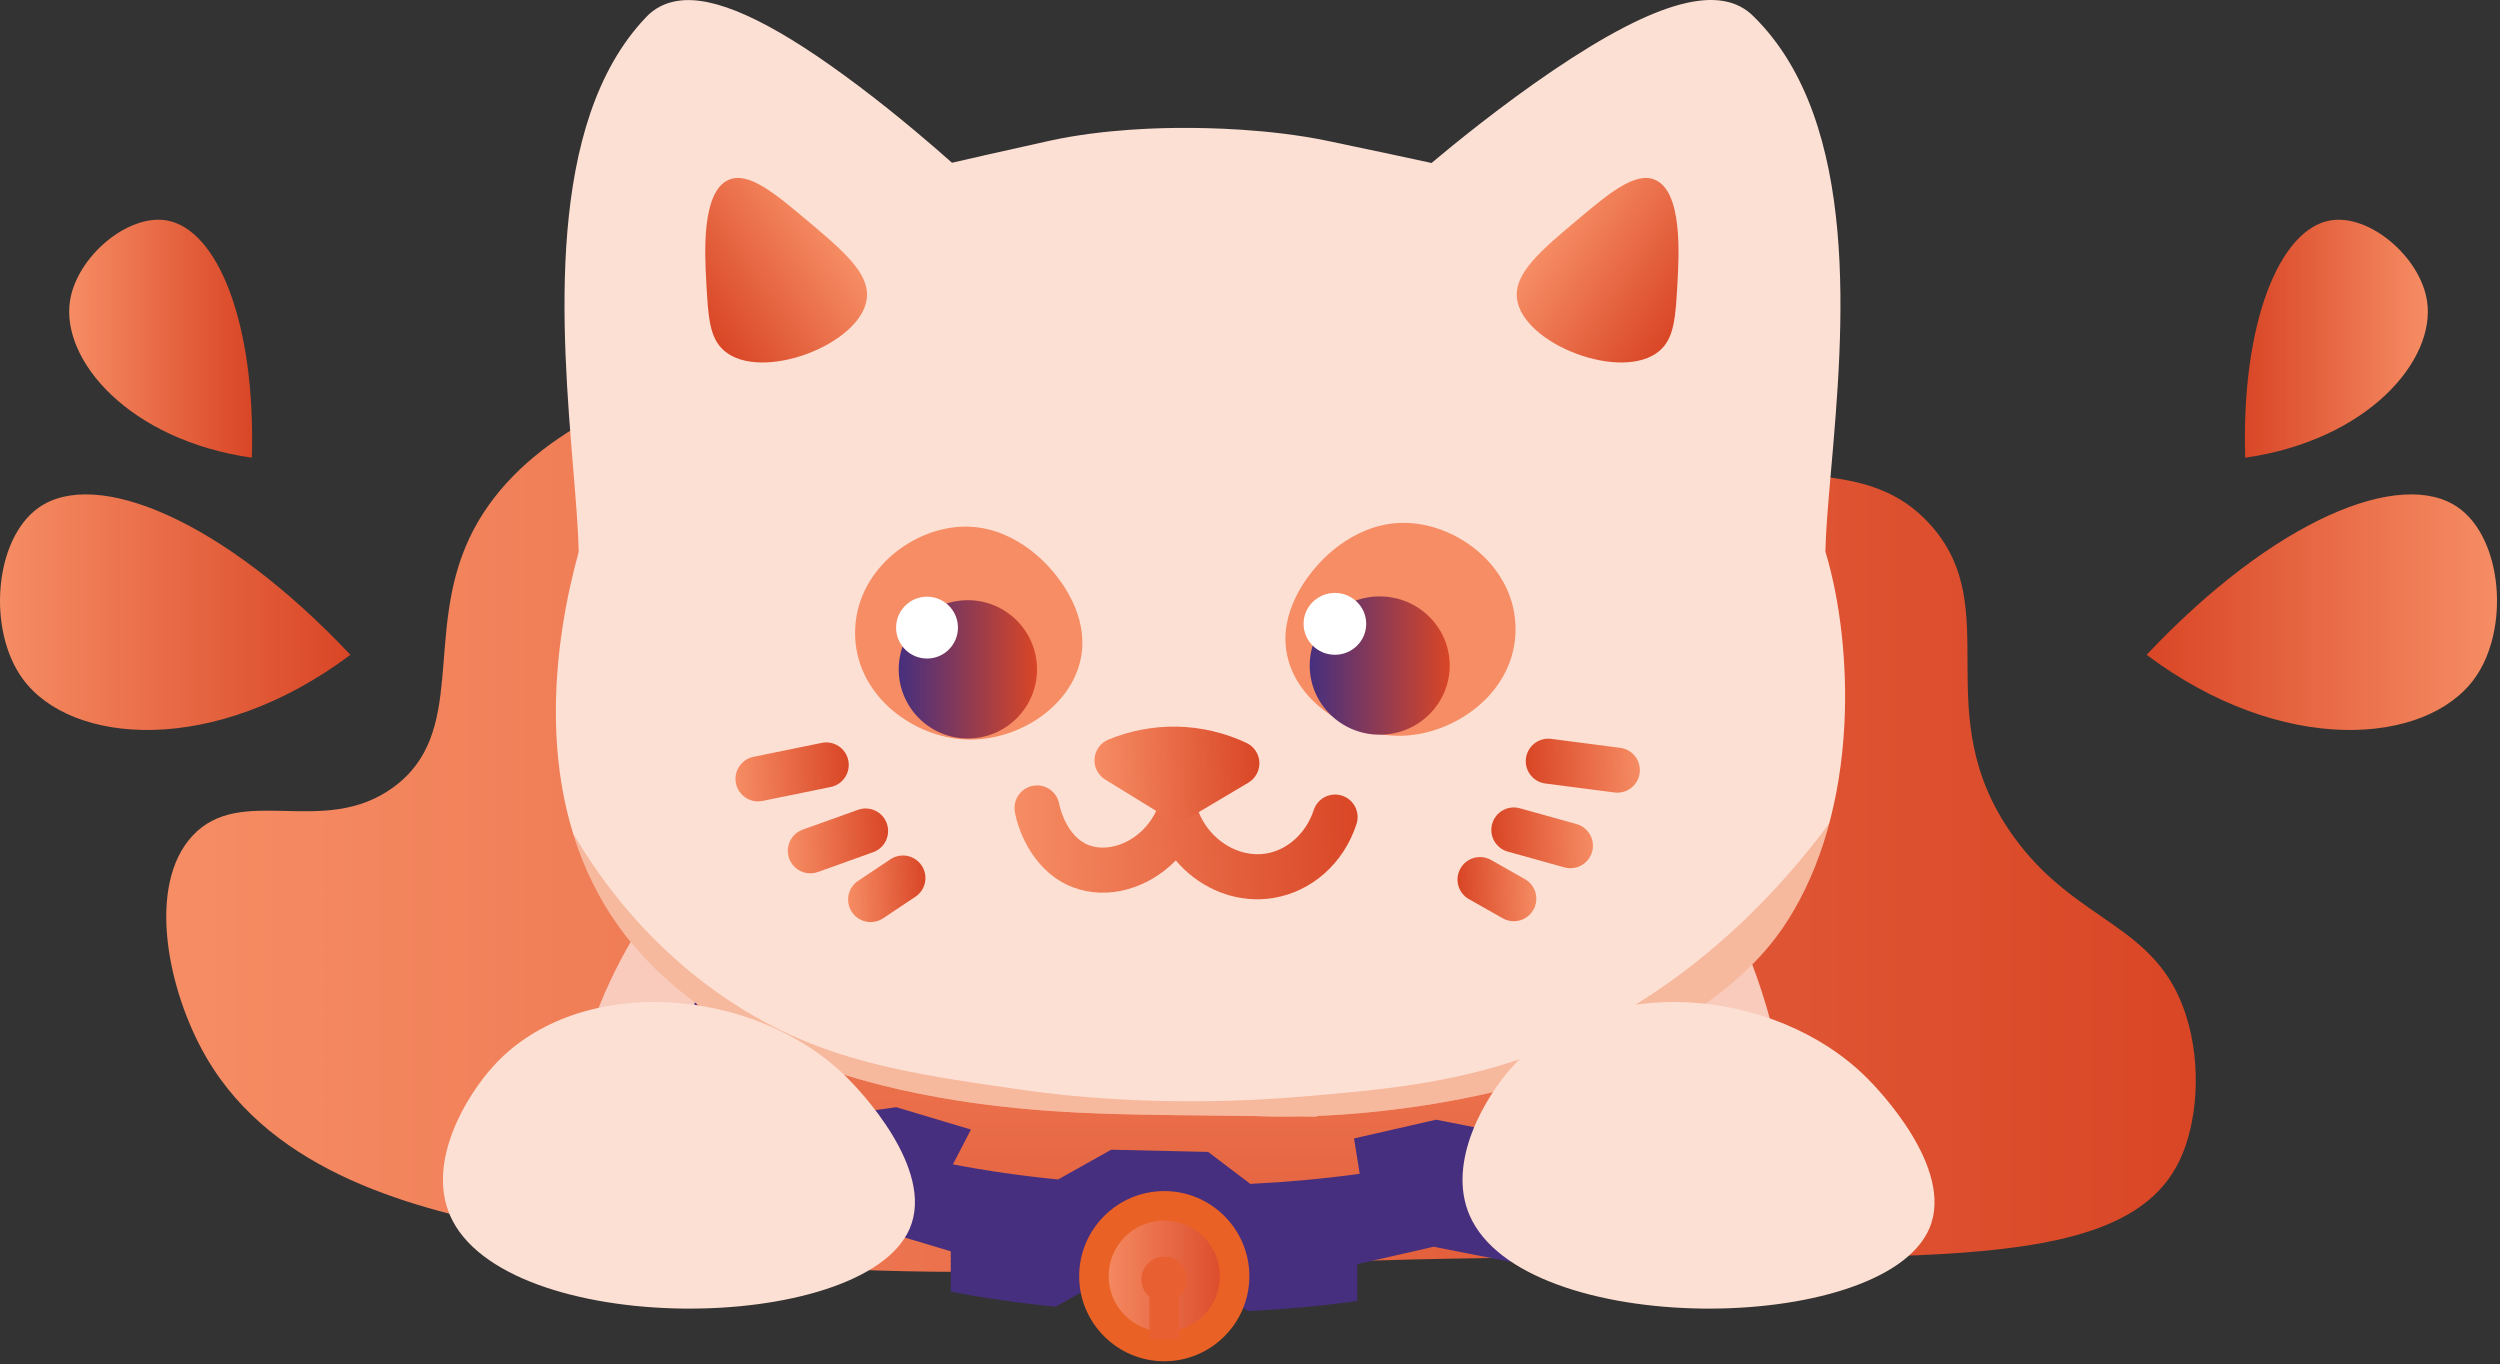 <svg width="405" height="221" viewBox="0 0 405 221" fill="none" xmlns="http://www.w3.org/2000/svg">
<rect x="0" y="0" width="405" height="221" fill="#333333" stroke="none"/>
<path d="M85.007 199.331C67.573 195.935 44.44 190.255 33.42 171.292C27.115 160.445 23.729 143.445 31.175 135.406C39.08 126.875 52.369 135.802 63.699 127.558C75.774 118.769 68.686 102.806 76.037 87.186C90.089 57.323 145.822 52.327 176.966 54.663C217.012 57.667 216.649 72.819 264.439 75.971C289.33 77.614 303.12 74.404 312.663 84.942C325.12 98.698 311.928 115.559 326.119 135.406C336.384 149.764 349.357 149.43 354.157 164.562C356.727 172.673 355.958 182.097 353.035 188.111C343.567 207.623 305.871 202.927 240.89 203.811C176.111 204.7 141.538 210.341 85.007 199.331Z" fill="url(#paint0_linear_606_13238)"/>
<path d="M106.688 145.876C98.73 156.227 95.473 167.557 95.473 167.557C92.869 176.623 92.893 184.452 93.228 189.238C159.02 189.735 224.812 190.236 290.605 190.733C288.99 153.017 272.139 134.193 266.679 128.681C218.211 79.697 122.943 124.735 106.688 145.876Z" fill="#F8CBBC"/>
<path d="M270.596 166.358C271.002 164.911 271.107 163.449 270.882 161.988L262.609 161.209C262.576 161.185 262.543 161.161 262.509 161.137L262.695 161.075C262.633 161.032 262.571 160.984 262.509 160.941L262.695 160.879C262.633 160.836 262.571 160.789 262.509 160.746L262.695 160.684C262.633 160.641 262.571 160.593 262.509 160.55L262.695 160.488C262.633 160.445 262.571 160.397 262.509 160.354L262.695 160.292C262.633 160.249 262.571 160.201 262.509 160.158L262.695 160.096C262.633 160.053 262.571 160.005 262.509 159.962L262.695 159.9C262.633 159.857 262.571 159.809 262.509 159.766L262.695 159.704C262.633 159.661 262.571 159.614 262.509 159.571L262.695 159.509C262.633 159.466 262.571 159.418 262.509 159.375L262.695 159.313C262.633 159.27 262.571 159.222 262.509 159.179L262.695 159.117C262.633 159.074 262.571 159.026 262.509 158.983L262.695 158.921C262.633 158.878 262.571 158.83 262.509 158.787L262.695 158.725C262.633 158.682 262.571 158.634 262.509 158.591L262.695 158.529C262.633 158.486 262.571 158.439 262.509 158.396L262.695 158.333C262.633 158.29 262.571 158.243 262.509 158.2L262.695 158.138C262.633 158.095 262.571 158.047 262.509 158.004L262.695 157.942C262.633 157.899 262.571 157.851 262.509 157.808L262.695 157.746C262.633 157.703 262.571 157.655 262.509 157.612L262.695 157.55C262.633 157.507 262.571 157.459 262.509 157.416L262.695 157.354C262.633 157.311 262.571 157.264 262.509 157.221L262.695 157.158C262.633 157.115 262.571 157.068 262.509 157.025L262.695 156.963C262.633 156.92 262.571 156.872 262.509 156.829L262.695 156.767C262.633 156.724 262.571 156.676 262.509 156.633L262.695 156.571C262.633 156.528 262.571 156.48 262.509 156.437L262.695 156.375C262.633 156.332 262.571 156.284 262.509 156.241L262.695 156.179C262.633 156.136 262.571 156.088 262.509 156.045L262.695 155.983C262.633 155.94 262.571 155.893 262.509 155.85L262.695 155.788C262.633 155.745 262.571 155.697 262.509 155.654L262.695 155.592C262.633 155.549 262.571 155.501 262.509 155.458L262.695 155.396C262.633 155.353 262.571 155.305 262.509 155.262L262.695 155.2C262.633 155.157 262.571 155.109 262.509 155.066L262.695 155.004C262.633 154.961 262.571 154.913 262.509 154.87L262.695 154.808C262.633 154.765 262.571 154.718 262.509 154.675L262.695 154.613C262.633 154.57 262.571 154.522 262.509 154.479L262.695 154.417C262.633 154.374 262.571 154.326 262.509 154.283L262.695 154.221C262.633 154.178 262.571 154.13 262.509 154.087L262.695 154.025C262.633 153.982 262.571 153.934 262.509 153.891L262.695 153.829C262.633 153.786 262.571 153.738 262.509 153.695L262.695 153.633C262.633 153.59 262.571 153.543 262.509 153.5L262.695 153.437C262.633 153.394 262.571 153.347 262.509 153.304L262.695 153.242C262.633 153.199 262.571 153.151 262.509 153.108L262.695 153.046C262.633 153.003 262.571 152.955 262.509 152.912L262.695 152.85C262.633 152.807 262.571 152.759 262.509 152.716L262.695 152.654C262.633 152.611 262.571 152.563 262.509 152.52L262.695 152.458C262.633 152.415 262.571 152.368 262.509 152.325L262.695 152.262C262.633 152.219 262.571 152.172 262.509 152.129L262.695 152.067C262.633 152.024 262.571 151.976 262.509 151.933L262.695 151.871C262.633 151.828 262.571 151.78 262.509 151.737L262.695 151.675C262.633 151.632 262.571 151.584 262.509 151.541L262.695 151.479C262.676 151.465 262.657 151.45 262.638 151.436L263.097 151.278C261.745 150.28 260.245 149.301 258.549 148.35C256.92 147.424 255.134 146.545 253.252 145.719L238.473 147.801L228.71 144.897L228.787 144.749C228.758 144.744 228.724 144.739 228.696 144.73L228.787 144.548C228.758 144.544 228.724 144.539 228.696 144.529L228.787 144.348C228.758 144.343 228.724 144.338 228.696 144.329L228.787 144.147C228.758 144.142 228.724 144.138 228.696 144.128L228.787 143.946C228.758 143.942 228.724 143.937 228.696 143.927L228.787 143.746C228.758 143.741 228.724 143.736 228.696 143.727L228.787 143.545C228.758 143.54 228.724 143.536 228.696 143.526L228.787 143.345C228.758 143.34 228.724 143.335 228.696 143.325L228.787 143.144C228.758 143.139 228.724 143.134 228.696 143.125L228.787 142.943C228.758 142.939 228.724 142.934 228.696 142.924L228.787 142.743C228.758 142.738 228.724 142.733 228.696 142.724L228.787 142.542C228.758 142.537 228.724 142.533 228.696 142.523L228.787 142.342C228.758 142.337 228.724 142.332 228.696 142.322L228.787 142.141C228.758 142.136 228.724 142.131 228.696 142.122L228.787 141.94C228.758 141.936 228.724 141.931 228.696 141.921L228.787 141.74C228.758 141.735 228.724 141.73 228.696 141.721L228.787 141.539C228.758 141.534 228.724 141.53 228.696 141.52L228.787 141.338C228.758 141.334 228.724 141.329 228.696 141.319L228.787 141.138C228.758 141.133 228.724 141.128 228.696 141.119L228.787 140.937C228.758 140.932 228.724 140.928 228.696 140.918L228.787 140.737C228.758 140.732 228.724 140.727 228.696 140.717L228.787 140.536C228.758 140.531 228.724 140.526 228.696 140.517L228.787 140.335C228.758 140.331 228.724 140.326 228.696 140.316L228.787 140.135C228.758 140.13 228.724 140.125 228.696 140.116L228.787 139.934C228.758 139.929 228.724 139.925 228.696 139.915L228.787 139.734C228.758 139.729 228.724 139.724 228.696 139.714L228.787 139.533C228.758 139.528 228.724 139.523 228.696 139.514L228.787 139.332L229.188 138.535C223.776 137.489 218.063 136.681 212.178 136.113L211.815 136.318C211.801 136.318 211.787 136.313 211.772 136.313L203.576 140.942L187.923 140.436L181.035 135.267C175.232 135.559 169.457 136.079 163.84 136.853L163.863 136.997C163.725 137.016 163.582 137.035 163.438 137.054L163.467 137.25C163.457 137.25 163.448 137.254 163.438 137.254L163.467 137.45C163.457 137.45 163.448 137.455 163.438 137.455L163.467 137.651C163.457 137.651 163.448 137.656 163.438 137.656L163.467 137.852C163.457 137.852 163.448 137.856 163.438 137.856L163.467 138.052C163.457 138.052 163.448 138.057 163.438 138.057L163.467 138.253C163.457 138.253 163.448 138.258 163.438 138.258L163.467 138.453C163.457 138.453 163.448 138.458 163.438 138.458L163.467 138.654C163.457 138.654 163.448 138.659 163.438 138.659L163.467 138.855C163.457 138.855 163.448 138.859 163.438 138.859L163.467 139.055C163.457 139.055 163.448 139.06 163.438 139.06L163.467 139.256C163.457 139.256 163.448 139.261 163.438 139.261L163.467 139.456C163.457 139.456 163.448 139.461 163.438 139.461L163.467 139.657C163.457 139.657 163.448 139.662 163.438 139.662L163.467 139.858C163.457 139.858 163.448 139.862 163.438 139.862L163.467 140.058C163.457 140.058 163.448 140.063 163.438 140.063L163.467 140.259C163.457 140.259 163.448 140.264 163.438 140.264L163.467 140.46C163.457 140.46 163.448 140.464 163.438 140.464L163.467 140.66C163.457 140.66 163.448 140.665 163.438 140.665L163.467 140.861C163.457 140.861 163.448 140.866 163.438 140.866L163.467 141.061C163.457 141.061 163.448 141.066 163.438 141.066L163.467 141.262C163.457 141.262 163.448 141.267 163.438 141.267L163.467 141.463C163.457 141.463 163.448 141.467 163.438 141.467L163.467 141.663C163.457 141.663 163.448 141.668 163.438 141.668L163.467 141.864C163.457 141.864 163.448 141.869 163.438 141.869L163.467 142.064C163.457 142.064 163.448 142.069 163.438 142.069L163.467 142.265C163.457 142.265 163.448 142.27 163.438 142.27L163.467 142.466C163.457 142.466 163.448 142.47 163.438 142.47L163.467 142.666C163.457 142.666 163.448 142.671 163.438 142.671L163.467 142.867C163.457 142.867 163.448 142.872 163.438 142.872L163.443 142.896L151.373 145.628L137.42 142.872C136.532 143.177 135.677 143.488 134.836 143.803C133.069 144.395 131.34 145.15 129.931 145.833C129.128 146.196 128.359 146.569 127.609 146.946C126.812 147.338 126.043 147.739 125.312 148.145L125.517 148.236C125.45 148.274 125.379 148.307 125.312 148.346L125.517 148.436C125.45 148.475 125.379 148.508 125.312 148.546L125.517 148.637C125.45 148.675 125.379 148.709 125.312 148.747L125.517 148.838C125.45 148.876 125.379 148.909 125.312 148.948L125.517 149.038C125.45 149.076 125.379 149.11 125.312 149.148L125.517 149.239C125.45 149.277 125.379 149.311 125.312 149.349L125.517 149.44C125.45 149.478 125.379 149.511 125.312 149.549L125.517 149.64C125.45 149.678 125.379 149.712 125.312 149.75L125.517 149.841C125.45 149.879 125.379 149.912 125.312 149.951L125.517 150.041C125.45 150.08 125.379 150.113 125.312 150.151L125.517 150.242C125.45 150.28 125.379 150.314 125.312 150.352L125.517 150.443C125.45 150.481 125.379 150.514 125.312 150.552L125.517 150.643C125.45 150.681 125.379 150.715 125.312 150.753L125.517 150.844C125.45 150.882 125.379 150.915 125.312 150.954L125.517 151.044C125.45 151.083 125.379 151.116 125.312 151.154L125.517 151.245C125.45 151.283 125.379 151.317 125.312 151.355L125.517 151.446C125.45 151.484 125.379 151.517 125.312 151.556L125.517 151.646C125.45 151.684 125.379 151.718 125.312 151.756L125.517 151.847C125.45 151.885 125.379 151.919 125.312 151.957L125.517 152.048C125.45 152.086 125.379 152.119 125.312 152.157L125.517 152.248C125.45 152.286 125.379 152.32 125.312 152.358L125.517 152.449C125.45 152.487 125.379 152.52 125.312 152.559L125.517 152.649C125.45 152.688 125.379 152.721 125.312 152.759L125.517 152.85C125.45 152.888 125.379 152.922 125.312 152.96L125.517 153.051C125.45 153.089 125.379 153.122 125.312 153.16L125.517 153.251C125.45 153.289 125.379 153.323 125.312 153.361L125.517 153.452C125.45 153.49 125.379 153.523 125.312 153.562L125.517 153.652C125.45 153.691 125.379 153.724 125.312 153.762L125.517 153.853C125.45 153.891 125.379 153.925 125.312 153.963L125.517 154.054C125.45 154.092 125.379 154.125 125.312 154.164L125.517 154.254C125.45 154.292 125.379 154.326 125.312 154.364L125.517 154.455C125.45 154.493 125.379 154.527 125.312 154.565L125.517 154.656C125.45 154.694 125.379 154.727 125.312 154.765L125.517 154.856C125.45 154.894 125.379 154.928 125.312 154.966L125.517 155.057C125.45 155.095 125.379 155.128 125.312 155.167L125.517 155.257C125.45 155.296 125.379 155.329 125.312 155.367L125.517 155.458C125.45 155.496 125.379 155.53 125.312 155.568L125.517 155.659C125.45 155.697 125.379 155.73 125.312 155.768L125.517 155.859C125.45 155.897 125.379 155.931 125.312 155.969L125.517 156.06C125.45 156.098 125.379 156.131 125.312 156.17L125.517 156.26C125.45 156.299 125.379 156.332 125.312 156.37L125.517 156.461C125.45 156.499 125.379 156.533 125.312 156.571L125.517 156.662C125.45 156.7 125.379 156.733 125.312 156.772L125.517 156.862C125.45 156.901 125.379 156.934 125.312 156.972L125.517 157.063C125.45 157.101 125.379 157.135 125.312 157.173L125.517 157.264C125.45 157.302 125.379 157.335 125.312 157.373L125.517 157.464C125.45 157.502 125.379 157.536 125.312 157.574L125.517 157.665C125.45 157.703 125.379 157.736 125.312 157.775L125.517 157.865C125.484 157.884 125.446 157.904 125.412 157.923L114.154 158.453C114.12 158.515 114.092 158.577 114.063 158.639L113.752 158.654C112.864 160.407 112.42 162.193 112.458 163.989C112.458 164.056 112.458 164.123 112.458 164.19C112.458 164.256 112.458 164.323 112.458 164.39C112.458 164.457 112.458 164.524 112.458 164.591C112.458 164.658 112.458 164.725 112.458 164.791C112.458 164.858 112.458 164.925 112.458 164.992C112.458 165.059 112.458 165.126 112.458 165.193C112.458 165.259 112.458 165.326 112.458 165.393C112.458 165.46 112.458 165.527 112.458 165.594C112.458 165.661 112.458 165.728 112.458 165.794C112.458 165.861 112.458 165.928 112.458 165.995C112.458 166.062 112.458 166.129 112.458 166.196C112.458 166.263 112.458 166.329 112.458 166.396C112.458 166.463 112.458 166.53 112.458 166.597C112.458 166.664 112.458 166.731 112.458 166.798C112.458 166.864 112.458 166.931 112.458 166.998C112.458 167.065 112.458 167.132 112.458 167.199C112.458 167.266 112.458 167.333 112.458 167.399C112.458 167.466 112.458 167.533 112.458 167.6C112.458 167.667 112.458 167.734 112.458 167.801C112.458 167.868 112.458 167.934 112.458 168.001C112.458 168.068 112.458 168.135 112.458 168.202C112.458 168.269 112.458 168.336 112.458 168.402C112.458 168.469 112.458 168.536 112.458 168.603C112.458 168.67 112.458 168.737 112.458 168.804C112.458 168.871 112.458 168.937 112.458 169.004C112.458 169.071 112.458 169.138 112.458 169.205C112.458 169.272 112.458 169.339 112.458 169.406C112.458 169.472 112.458 169.539 112.458 169.606C112.458 169.673 112.458 169.74 112.458 169.807C112.458 169.874 112.458 169.941 112.458 170.007C112.458 170.074 112.458 170.141 112.458 170.208C112.458 170.275 112.458 170.342 112.458 170.409C112.458 170.476 112.458 170.542 112.458 170.609C112.458 170.676 112.458 170.743 112.458 170.81C112.458 170.877 112.458 170.944 112.458 171.01C112.458 171.077 112.458 171.144 112.458 171.211C112.458 171.278 112.458 171.345 112.458 171.412C112.458 171.479 112.458 171.545 112.458 171.612C112.458 171.679 112.458 171.746 112.458 171.813C112.458 171.88 112.458 171.947 112.458 172.014C112.458 172.08 112.458 172.147 112.458 172.214C112.458 172.281 112.458 172.348 112.458 172.415C112.458 172.482 112.458 172.549 112.458 172.615C112.458 172.682 112.458 172.749 112.458 172.816C112.458 172.883 112.458 172.95 112.458 173.017C112.458 173.084 112.458 173.15 112.458 173.217C112.458 173.284 112.458 173.351 112.458 173.418C112.458 173.485 112.458 173.552 112.458 173.618C112.458 173.685 112.458 173.752 112.458 173.819C112.458 173.886 112.458 173.953 112.458 174.02C112.458 174.087 112.458 174.153 112.458 174.22C112.458 174.287 112.458 174.354 112.458 174.421C112.458 174.488 112.458 174.555 112.458 174.622C112.458 174.688 112.458 174.755 112.458 174.822C112.458 174.889 112.458 174.956 112.458 175.023C112.458 175.09 112.458 175.157 112.458 175.223C112.458 175.29 112.458 175.357 112.458 175.424C112.458 175.491 112.458 175.558 112.458 175.625C112.458 175.692 112.458 175.758 112.458 175.825C112.458 175.892 112.458 175.959 112.458 176.026C112.458 176.093 112.458 176.16 112.458 176.226C112.458 176.293 112.458 176.36 112.458 176.427C112.458 176.494 112.458 176.561 112.458 176.628C112.458 176.695 112.458 176.761 112.458 176.828C112.458 176.895 112.458 176.962 112.458 177.029C112.458 177.096 112.458 177.163 112.458 177.23C112.458 177.296 112.458 177.363 112.458 177.43C112.458 177.497 112.458 177.564 112.458 177.631C112.458 177.698 112.458 177.765 112.458 177.831C112.458 177.898 112.458 177.965 112.458 178.032C112.458 178.099 112.458 178.166 112.458 178.233C112.458 178.3 112.458 178.366 112.458 178.433C112.458 178.5 112.458 178.567 112.458 178.634C112.458 178.701 112.458 178.768 112.458 178.835C112.458 178.901 112.458 178.968 112.458 179.035C112.458 179.102 112.458 179.169 112.458 179.236C112.458 179.303 112.458 179.369 112.458 179.436C112.458 179.503 112.458 179.57 112.458 179.637C112.458 179.704 112.458 179.771 112.458 179.838C112.458 179.904 112.458 179.971 112.458 180.038C112.458 180.105 112.458 180.172 112.458 180.239C112.458 180.306 112.458 180.373 112.458 180.439C112.458 180.506 112.458 180.573 112.458 180.64C112.458 180.707 112.458 180.774 112.458 180.841C112.458 180.908 112.458 180.974 112.458 181.041C112.458 181.108 112.458 181.175 112.458 181.242C112.458 181.309 112.458 181.376 112.458 181.443C112.458 181.509 112.458 181.576 112.458 181.643C112.458 181.71 112.458 181.777 112.458 181.844C112.458 181.911 112.458 181.977 112.458 182.044C112.458 182.111 112.458 182.178 112.458 182.245C112.458 182.312 112.458 182.379 112.458 182.446C112.458 182.512 112.458 182.579 112.458 182.646C112.458 182.713 112.458 182.78 112.458 182.847C112.458 182.914 112.458 182.981 112.458 183.047C112.458 183.114 112.458 183.181 112.458 183.248C112.458 183.315 112.458 183.382 112.458 183.449C112.458 183.516 112.458 183.582 112.458 183.649C112.458 183.716 112.458 183.783 112.458 183.85C112.458 183.917 112.458 183.984 112.458 184.051C112.458 184.533 112.491 185.015 112.558 185.493L120.253 186.229C120.311 186.272 120.368 186.31 120.421 186.353L120.234 186.415C120.296 186.463 120.358 186.506 120.421 186.553L120.234 186.616C120.296 186.663 120.358 186.706 120.421 186.754L120.234 186.816C120.296 186.864 120.358 186.907 120.421 186.955L120.234 187.017C120.296 187.065 120.358 187.108 120.421 187.155L120.234 187.217C120.296 187.265 120.358 187.308 120.421 187.356L120.234 187.418C120.296 187.466 120.358 187.509 120.421 187.557L120.234 187.619C120.296 187.666 120.358 187.709 120.421 187.757L120.234 187.819C120.296 187.867 120.358 187.91 120.421 187.958L120.234 188.02C120.296 188.068 120.358 188.111 120.421 188.158L120.234 188.22C120.296 188.268 120.358 188.311 120.421 188.359L120.234 188.421C120.296 188.469 120.358 188.512 120.421 188.56L120.234 188.622C120.296 188.669 120.358 188.712 120.421 188.76L120.234 188.822C120.296 188.87 120.358 188.913 120.421 188.961L120.234 189.023C120.296 189.071 120.358 189.114 120.421 189.161L120.234 189.224C120.296 189.271 120.358 189.314 120.421 189.362L120.234 189.424C120.296 189.472 120.358 189.515 120.421 189.563L120.234 189.625C120.296 189.673 120.358 189.716 120.421 189.763L120.234 189.825C120.296 189.873 120.358 189.916 120.421 189.964L120.234 190.026C120.296 190.074 120.358 190.117 120.421 190.165L120.234 190.227C120.296 190.274 120.358 190.317 120.421 190.365L120.234 190.427C120.296 190.475 120.358 190.518 120.421 190.566L120.234 190.628C120.296 190.676 120.358 190.719 120.421 190.766L120.234 190.828C120.296 190.876 120.358 190.919 120.421 190.967L120.234 191.029C120.296 191.077 120.358 191.12 120.421 191.168L120.234 191.23C120.296 191.277 120.358 191.32 120.421 191.368L120.234 191.43C120.296 191.478 120.358 191.521 120.421 191.569L120.234 191.631C120.296 191.679 120.358 191.722 120.421 191.769L120.234 191.832C120.296 191.879 120.358 191.922 120.421 191.97L120.234 192.032C120.296 192.08 120.358 192.123 120.421 192.171L120.234 192.233C120.296 192.281 120.358 192.324 120.421 192.371L120.234 192.433C120.296 192.481 120.358 192.524 120.421 192.572L120.234 192.634C120.296 192.682 120.358 192.725 120.421 192.773L120.234 192.835C120.296 192.882 120.358 192.925 120.421 192.973L120.234 193.035C120.296 193.083 120.358 193.126 120.421 193.174L120.234 193.236C120.296 193.284 120.358 193.327 120.421 193.374L120.234 193.436C120.296 193.484 120.358 193.527 120.421 193.575L120.234 193.637C120.296 193.685 120.358 193.728 120.421 193.776L120.234 193.838C120.296 193.885 120.358 193.928 120.421 193.976L120.234 194.038C120.296 194.086 120.358 194.129 120.421 194.177L120.234 194.239C120.296 194.287 120.358 194.33 120.421 194.377L120.234 194.44C120.296 194.487 120.358 194.53 120.421 194.578L120.234 194.64C120.296 194.688 120.358 194.731 120.421 194.779L120.234 194.841C120.296 194.889 120.358 194.932 120.421 194.979L120.234 195.041C120.296 195.089 120.358 195.132 120.421 195.18L120.234 195.242C120.296 195.29 120.358 195.333 120.421 195.381L120.234 195.443C120.296 195.49 120.358 195.533 120.421 195.581L120.234 195.643C120.296 195.691 120.358 195.734 120.421 195.782L120.234 195.844C120.296 195.892 120.358 195.935 120.421 195.982L120.234 196.044C120.296 196.092 120.358 196.135 120.421 196.183L120.234 196.245C120.296 196.293 120.358 196.336 120.421 196.384L120.234 196.446C121.591 197.463 123.119 198.476 124.863 199.46C126.468 200.358 128.182 201.208 129.988 202.02L144.795 199.947L154.028 202.713L153.976 202.818C154.009 202.822 154.038 202.827 154.071 202.837L153.976 203.018C154.009 203.023 154.038 203.028 154.071 203.037L153.976 203.219C154.009 203.224 154.038 203.228 154.071 203.238L153.976 203.419C154.009 203.424 154.038 203.429 154.071 203.439L153.976 203.62C154.009 203.625 154.038 203.63 154.071 203.639L153.976 203.821C154.009 203.825 154.038 203.83 154.071 203.84L153.976 204.021C154.009 204.026 154.038 204.031 154.071 204.04L153.976 204.222C154.009 204.227 154.038 204.231 154.071 204.241L153.976 204.423C154.009 204.427 154.038 204.432 154.071 204.442L153.976 204.623C154.009 204.628 154.038 204.633 154.071 204.642L153.976 204.824C154.009 204.829 154.038 204.833 154.071 204.843L153.976 205.024C154.009 205.029 154.038 205.034 154.071 205.044L153.976 205.225C154.009 205.23 154.038 205.235 154.071 205.244L153.976 205.426C154.009 205.43 154.038 205.435 154.071 205.445L153.976 205.626C154.009 205.631 154.038 205.636 154.071 205.645L153.976 205.827C154.009 205.832 154.038 205.836 154.071 205.846L153.976 206.027C154.009 206.032 154.038 206.037 154.071 206.047L153.976 206.228C154.009 206.233 154.038 206.238 154.071 206.247L153.976 206.429C154.009 206.433 154.038 206.438 154.071 206.448L153.976 206.629C154.009 206.634 154.038 206.639 154.071 206.648L153.976 206.83C154.009 206.835 154.038 206.84 154.071 206.849L153.976 207.031C154.009 207.035 154.038 207.04 154.071 207.05L153.976 207.231C154.009 207.236 154.038 207.241 154.071 207.25L153.976 207.432C154.009 207.437 154.038 207.441 154.071 207.451L153.976 207.632C154.009 207.637 154.038 207.642 154.071 207.652L153.976 207.833C154.009 207.838 154.038 207.843 154.071 207.852L153.976 208.034C154.009 208.038 154.038 208.043 154.071 208.053L153.976 208.234C154.009 208.239 154.038 208.244 154.071 208.253L153.976 208.435C154.009 208.44 154.038 208.444 154.071 208.454L153.976 208.635C154.009 208.64 154.038 208.645 154.071 208.655L153.976 208.836C154.009 208.841 154.038 208.846 154.071 208.855L153.976 209.037C154.009 209.041 154.038 209.046 154.071 209.056L153.976 209.237C159.397 210.283 165.124 211.11 171.019 211.683L179.617 206.863L195.322 207.222L202.152 212.399C208.142 212.103 214.099 211.568 219.878 210.766L219.845 210.57C219.854 210.57 219.864 210.565 219.878 210.565L219.845 210.369C219.854 210.369 219.864 210.365 219.878 210.365L219.845 210.169C219.854 210.169 219.864 210.164 219.878 210.164L219.845 209.968C219.854 209.968 219.864 209.963 219.878 209.963L219.845 209.768C219.854 209.768 219.864 209.763 219.878 209.763L219.845 209.567C219.854 209.567 219.864 209.562 219.878 209.562L219.845 209.366C219.854 209.366 219.864 209.362 219.878 209.362L219.845 209.166C219.854 209.166 219.864 209.161 219.878 209.161L219.845 208.965C219.854 208.965 219.864 208.96 219.878 208.96L219.845 208.764C219.854 208.764 219.864 208.76 219.878 208.76L219.845 208.564C219.854 208.564 219.864 208.559 219.878 208.559L219.845 208.363C219.854 208.363 219.864 208.358 219.878 208.358L219.845 208.163C219.854 208.163 219.864 208.158 219.878 208.158L219.845 207.962C219.854 207.962 219.864 207.957 219.878 207.957L219.845 207.761C219.854 207.761 219.864 207.757 219.878 207.757L219.845 207.561C219.854 207.561 219.864 207.556 219.878 207.556L219.845 207.36C219.854 207.36 219.864 207.355 219.878 207.355L219.845 207.16C219.854 207.16 219.864 207.155 219.878 207.155L219.845 206.959C219.854 206.959 219.864 206.954 219.878 206.954L219.845 206.758C219.854 206.758 219.864 206.754 219.878 206.754L219.845 206.558C219.854 206.558 219.864 206.553 219.878 206.553L219.845 206.357C219.854 206.357 219.864 206.352 219.878 206.352L219.845 206.156C219.854 206.156 219.864 206.152 219.878 206.152L219.845 205.956C219.854 205.956 219.864 205.951 219.878 205.951L219.845 205.755C219.854 205.755 219.864 205.75 219.878 205.75L219.845 205.555C219.854 205.555 219.864 205.55 219.878 205.55L219.845 205.354C219.854 205.354 219.864 205.349 219.878 205.349L219.845 205.153C219.854 205.153 219.864 205.149 219.878 205.149L219.845 204.953C219.854 204.953 219.864 204.948 219.878 204.948L219.854 204.805L232.259 201.972L246.221 204.714C250.697 203.162 254.594 201.452 257.881 199.622L257.68 199.531C257.747 199.493 257.814 199.46 257.881 199.421L257.68 199.331C257.747 199.293 257.814 199.259 257.881 199.221L257.68 199.13C257.747 199.092 257.814 199.058 257.881 199.02L257.68 198.93C257.747 198.891 257.814 198.858 257.881 198.82L257.68 198.729C257.747 198.691 257.814 198.657 257.881 198.619L257.68 198.528C257.747 198.49 257.814 198.457 257.881 198.418L257.68 198.328C257.747 198.289 257.814 198.256 257.881 198.218L257.68 198.127C257.747 198.089 257.814 198.055 257.881 198.017L257.68 197.926C257.747 197.888 257.814 197.855 257.881 197.817L257.68 197.726C257.747 197.688 257.814 197.654 257.881 197.616L257.68 197.525C257.747 197.487 257.814 197.454 257.881 197.415L257.68 197.325C257.747 197.286 257.814 197.253 257.881 197.215L257.68 197.124C257.747 197.086 257.814 197.052 257.881 197.014L257.68 196.923C257.747 196.885 257.814 196.852 257.881 196.813L257.68 196.723C257.747 196.685 257.814 196.651 257.881 196.613L257.68 196.522C257.747 196.484 257.814 196.45 257.881 196.412L257.68 196.322C257.747 196.283 257.814 196.25 257.881 196.212L257.68 196.121C257.747 196.083 257.814 196.049 257.881 196.011L257.68 195.92C257.747 195.882 257.814 195.849 257.881 195.81L257.68 195.72C257.747 195.681 257.814 195.648 257.881 195.61L257.68 195.519C257.747 195.481 257.814 195.447 257.881 195.409L257.68 195.318C257.747 195.28 257.814 195.247 257.881 195.209L257.68 195.118C257.747 195.08 257.814 195.046 257.881 195.008L257.68 194.917C257.747 194.879 257.814 194.846 257.881 194.807L257.68 194.717C257.747 194.678 257.814 194.645 257.881 194.607L257.68 194.516C257.747 194.478 257.814 194.444 257.881 194.406L257.68 194.315C257.747 194.277 257.814 194.244 257.881 194.205L257.68 194.115C257.747 194.077 257.814 194.043 257.881 194.005L257.68 193.914C257.747 193.876 257.814 193.842 257.881 193.804L257.68 193.714C257.747 193.675 257.814 193.642 257.881 193.604L257.68 193.513C257.747 193.475 257.814 193.441 257.881 193.403L257.68 193.312C257.747 193.274 257.814 193.241 257.881 193.202L257.68 193.112C257.747 193.073 257.814 193.04 257.881 193.002L257.68 192.911C257.747 192.873 257.814 192.839 257.881 192.801L257.68 192.71C257.747 192.672 257.814 192.639 257.881 192.601L257.68 192.51C257.747 192.472 257.814 192.438 257.881 192.4L257.68 192.309C257.747 192.271 257.814 192.238 257.881 192.199L257.68 192.109C257.747 192.07 257.814 192.037 257.881 191.999L257.68 191.908C257.747 191.87 257.814 191.836 257.881 191.798L257.68 191.707C257.747 191.669 257.814 191.636 257.881 191.597L257.68 191.507C257.747 191.469 257.814 191.435 257.881 191.397L257.68 191.306C257.747 191.268 257.814 191.234 257.881 191.196L257.68 191.105C257.747 191.067 257.814 191.034 257.881 190.996L257.68 190.905C257.747 190.867 257.814 190.833 257.881 190.795L257.68 190.704C257.747 190.666 257.814 190.633 257.881 190.594L257.68 190.504C257.747 190.465 257.814 190.432 257.881 190.394L257.68 190.303C257.747 190.265 257.814 190.231 257.881 190.193L257.68 190.102C257.747 190.064 257.814 190.031 257.881 189.993L257.68 189.902C257.747 189.864 257.814 189.83 257.881 189.792L257.68 189.701C257.709 189.687 257.733 189.673 257.761 189.658L269.34 189.104C270.175 187.423 270.605 185.718 270.601 184.008C270.601 183.941 270.601 183.874 270.601 183.807C270.601 183.74 270.601 183.673 270.601 183.606C270.601 183.539 270.601 183.473 270.601 183.406C270.601 183.339 270.601 183.272 270.601 183.205C270.601 183.138 270.601 183.071 270.601 183.004C270.601 182.938 270.601 182.871 270.601 182.804C270.601 182.737 270.601 182.67 270.601 182.603C270.601 182.536 270.601 182.469 270.601 182.403C270.601 182.336 270.601 182.269 270.601 182.202C270.601 182.135 270.601 182.068 270.601 182.001C270.601 181.934 270.601 181.868 270.601 181.801C270.601 181.734 270.601 181.667 270.601 181.6C270.601 181.533 270.601 181.466 270.601 181.4C270.601 181.333 270.601 181.266 270.601 181.199C270.601 181.132 270.601 181.065 270.601 180.998C270.601 180.931 270.601 180.865 270.601 180.798C270.601 180.731 270.601 180.664 270.601 180.597C270.601 180.53 270.601 180.463 270.601 180.396C270.601 180.33 270.601 180.263 270.601 180.196C270.601 180.129 270.601 180.062 270.601 179.995C270.601 179.928 270.601 179.861 270.601 179.795C270.601 179.728 270.601 179.661 270.601 179.594C270.601 179.527 270.601 179.46 270.601 179.393C270.601 179.326 270.601 179.26 270.601 179.193C270.601 179.126 270.601 179.059 270.601 178.992C270.601 178.925 270.601 178.858 270.601 178.791C270.601 178.725 270.601 178.658 270.601 178.591C270.601 178.524 270.601 178.457 270.601 178.39C270.601 178.323 270.601 178.257 270.601 178.19C270.601 178.123 270.601 178.056 270.601 177.989C270.601 177.922 270.601 177.855 270.601 177.788C270.601 177.722 270.601 177.655 270.601 177.588C270.601 177.521 270.601 177.454 270.601 177.387C270.601 177.32 270.601 177.253 270.601 177.187C270.601 177.12 270.601 177.053 270.601 176.986C270.601 176.919 270.601 176.852 270.601 176.785C270.601 176.718 270.601 176.652 270.601 176.585C270.601 176.518 270.601 176.451 270.601 176.384C270.601 176.317 270.601 176.25 270.601 176.183C270.601 176.117 270.601 176.05 270.601 175.983C270.601 175.916 270.601 175.849 270.601 175.782C270.601 175.715 270.601 175.649 270.601 175.582C270.601 175.515 270.601 175.448 270.601 175.381C270.601 175.314 270.601 175.247 270.601 175.18C270.601 175.114 270.601 175.047 270.601 174.98C270.601 174.913 270.601 174.846 270.601 174.779C270.601 174.712 270.601 174.645 270.601 174.579C270.601 174.512 270.601 174.445 270.601 174.378C270.601 174.311 270.601 174.244 270.601 174.177C270.601 174.11 270.601 174.044 270.601 173.977C270.601 173.91 270.601 173.843 270.601 173.776C270.601 173.709 270.601 173.642 270.601 173.575C270.601 173.509 270.601 173.442 270.601 173.375C270.601 173.308 270.601 173.241 270.601 173.174C270.601 173.107 270.601 173.041 270.601 172.974C270.601 172.907 270.601 172.84 270.601 172.773C270.601 172.706 270.601 172.639 270.601 172.572C270.601 172.506 270.601 172.439 270.601 172.372C270.601 172.305 270.601 172.238 270.601 172.171C270.601 172.104 270.601 172.037 270.601 171.971C270.601 171.904 270.601 171.837 270.601 171.77C270.601 171.703 270.601 171.636 270.601 171.569C270.601 171.502 270.601 171.436 270.601 171.369C270.601 171.302 270.601 171.235 270.601 171.168C270.601 171.101 270.601 171.034 270.601 170.967C270.601 170.901 270.601 170.834 270.601 170.767C270.601 170.7 270.601 170.633 270.601 170.566C270.601 170.499 270.601 170.433 270.601 170.366C270.601 170.299 270.601 170.232 270.601 170.165C270.601 170.098 270.601 170.031 270.601 169.964C270.601 169.898 270.601 169.831 270.601 169.764C270.601 169.697 270.601 169.63 270.601 169.563C270.601 169.496 270.601 169.429 270.601 169.363C270.601 169.296 270.601 169.229 270.601 169.162C270.601 169.095 270.601 169.028 270.601 168.961C270.601 168.894 270.601 168.828 270.601 168.761C270.601 168.694 270.601 168.627 270.601 168.56C270.601 168.493 270.601 168.426 270.601 168.359C270.601 168.293 270.601 168.226 270.601 168.159C270.601 168.092 270.601 168.025 270.601 167.958C270.601 167.891 270.601 167.825 270.601 167.758C270.601 167.691 270.601 167.624 270.601 167.557C270.601 167.49 270.601 167.423 270.601 167.356C270.601 167.29 270.601 167.223 270.601 167.156C270.601 167.089 270.601 167.022 270.601 166.955C270.601 166.888 270.601 166.821 270.601 166.755C270.601 166.688 270.601 166.621 270.601 166.554C270.601 166.435 270.596 166.396 270.596 166.358ZM180.968 175.692C176.985 175.223 173.383 174.521 170.245 173.647C179.134 171.245 191.018 170.385 202.391 171.713C206.404 172.181 210.019 172.878 213.167 173.752C204.273 176.164 192.389 177.029 180.968 175.692Z" fill="#462F7E"/>
<path d="M269.736 168.574C270.816 166.406 271.222 164.199 270.887 161.988L255.526 160.545L251.58 155.042L263.101 151.092C261.75 150.094 260.25 149.115 258.554 148.164C256.925 147.237 255.139 146.359 253.257 145.532L238.478 147.615L226.346 144.004L229.193 138.372C223.781 137.326 218.068 136.519 212.183 135.95L203.633 140.78L187.923 140.436L181.035 135.267C175.232 135.559 169.452 136.079 163.84 136.853L164.709 142.58L151.373 145.599L137.42 142.843C136.532 143.149 135.677 143.459 134.836 143.774C133.069 144.367 131.34 145.121 129.931 145.805C128.431 146.488 127.022 147.195 125.713 147.916L135.744 152.363L129.888 157.636L114.144 158.376C113.05 160.535 112.63 162.742 112.95 164.959L128.283 166.425L132.157 171.923L120.631 175.863C121.987 176.881 123.516 177.894 125.259 178.877C126.864 179.775 128.579 180.626 130.384 181.438L145.192 179.365L157.296 182.99L154.372 188.626C159.794 189.673 165.521 190.499 171.415 191.072L180.013 186.252L195.718 186.611L202.549 191.789C208.539 191.492 214.495 190.957 220.275 190.155L219.353 184.428L232.651 181.39L246.613 184.132C251.088 182.579 254.986 180.869 258.272 179.04L248.203 174.607L253.992 169.324L269.736 168.574ZM202.792 151.355C221.483 153.528 231.667 160.75 225.624 167.466C219.601 174.173 199.659 177.879 180.973 175.696C162.359 173.504 152.147 166.306 158.213 159.594C164.188 152.864 184.178 149.177 202.792 151.355Z" fill="url(#paint1_linear_606_13238)"/>
<path d="M189.184 217.83C195.325 217.83 200.304 212.852 200.304 206.711C200.304 200.569 195.325 195.591 189.184 195.591C183.043 195.591 178.064 200.569 178.064 206.711C178.064 212.852 183.043 217.83 189.184 217.83Z" fill="url(#paint2_linear_606_13238)"/>
<path d="M188.611 220.524C181.011 220.524 174.826 214.339 174.826 206.739C174.826 199.14 181.011 192.954 188.611 192.954C196.21 192.954 202.396 199.14 202.396 206.739C202.396 214.339 196.215 220.524 188.611 220.524ZM188.611 197.726C183.643 197.726 179.602 201.767 179.602 206.734C179.602 211.702 183.643 215.743 188.611 215.743C193.578 215.743 197.619 211.702 197.619 206.734C197.619 201.767 193.578 197.726 188.611 197.726Z" fill="#EA6125"/>
<path d="M188.611 210.976C190.655 210.976 192.313 209.319 192.313 207.274C192.313 205.23 190.655 203.572 188.611 203.572C186.566 203.572 184.909 205.23 184.909 207.274C184.909 209.319 186.566 210.976 188.611 210.976Z" fill="#E86031"/>
<path d="M190.999 209.658H186.223V216.966H190.999V209.658Z" fill="#E86031"/>
<path d="M295.711 89.341C295.792 85.792 296.189 81.254 296.647 76.043C298.606 53.688 301.567 19.918 284.123 2.699C278.778 -2.747 268.47 0.005 251.685 11.354C242.987 17.234 235.092 23.725 231.91 26.405C228.982 25.769 222.825 24.437 215.02 22.813C205.506 20.835 195.26 20.706 191.873 20.725C188.673 20.706 178.967 20.83 169.949 22.822C162.765 24.408 157.052 25.712 154.22 26.366C151.588 24.016 145.818 18.991 139.116 13.943C126.353 4.318 117.168 -0.229 111.011 0.024C107.758 0.162 105.766 1.59 104.663 2.785C88.236 19.98 91.026 53.708 92.869 76.033C93.304 81.273 93.681 85.83 93.753 89.393C89.936 103.217 85.824 128.814 99.475 148.971C108.121 161.734 122.747 170.772 142.942 175.835C158.901 179.833 174.057 180.277 181.341 180.492C185.062 180.602 195.183 180.716 203.07 180.798C204.66 180.865 206.279 180.893 207.922 180.893C208.777 180.893 209.637 180.884 210.507 180.869C212.121 180.884 213.167 180.893 213.368 180.893V180.779C225.715 180.277 238.942 178.128 250.353 174.674C269.139 168.985 282.767 160.058 289.75 148.866C295.057 140.431 298.185 129.497 298.797 117.255C299.279 107.582 298.157 97.456 295.711 89.341Z" fill="#FDE0D4"/>
<path d="M204.268 145.676C199.014 145.867 193.942 143.483 190.478 139.39C186.012 143.961 179.445 145.886 173.808 143.741C167.647 141.396 164.996 134.947 164.403 131.503C164.059 129.521 165.392 127.634 167.379 127.291C169.361 126.947 171.243 128.275 171.592 130.257C171.616 130.371 172.609 135.478 176.407 136.925C179.846 138.234 185.081 136.237 187.402 131.183C188.014 129.851 189.361 129.015 190.832 129.058C192.298 129.106 193.593 130.028 194.118 131.398C195.909 136.07 200.653 139.027 205.147 138.267C208.615 137.684 211.624 134.928 212.818 131.241C213.439 129.325 215.493 128.275 217.409 128.895C219.324 129.516 220.375 131.57 219.754 133.486C217.7 139.829 212.565 144.415 206.351 145.461C205.658 145.58 204.961 145.652 204.268 145.676Z" fill="url(#paint3_linear_606_13238)"/>
<path d="M191.013 132.936C190.307 132.96 189.595 132.784 188.969 132.397L179.039 126.287C177.873 125.571 177.204 124.257 177.314 122.891C177.424 121.525 178.289 120.336 179.554 119.81C183.046 118.368 186.882 117.642 190.655 117.714C194.529 117.785 198.427 118.702 201.933 120.355C203.151 120.928 203.953 122.132 204.02 123.479C204.082 124.826 203.399 126.101 202.238 126.789L192.738 132.43C192.208 132.745 191.611 132.913 191.013 132.936ZM190.889 125.017L190.913 125.031L190.932 125.017C190.923 125.017 190.908 125.017 190.889 125.017Z" fill="url(#paint4_linear_606_13238)"/>
<path d="M262.151 128.408C261.95 128.418 261.75 128.408 261.544 128.38L250.353 126.928C248.356 126.67 246.947 124.84 247.205 122.844C247.463 120.847 249.292 119.438 251.289 119.696L262.48 121.148C264.477 121.406 265.886 123.235 265.628 125.232C265.399 127.028 263.899 128.346 262.151 128.408Z" fill="url(#paint5_linear_606_13238)"/>
<path d="M254.547 140.651C254.179 140.665 253.806 140.622 253.434 140.517L244.263 137.961C242.323 137.422 241.187 135.411 241.731 133.471C242.271 131.532 244.282 130.395 246.221 130.94L255.392 133.495C257.331 134.035 258.468 136.046 257.924 137.985C257.489 139.552 256.094 140.593 254.547 140.651Z" fill="url(#paint6_linear_606_13238)"/>
<path d="M245.366 149.234C244.716 149.258 244.048 149.105 243.441 148.761L237.967 145.661C236.214 144.668 235.598 142.442 236.591 140.694C237.585 138.945 239.811 138.324 241.559 139.318L247.038 142.418C248.791 143.411 249.407 145.637 248.413 147.39C247.764 148.532 246.589 149.191 245.366 149.234Z" fill="url(#paint7_linear_606_13238)"/>
<path d="M122.924 129.822C121.175 129.884 119.585 128.681 119.222 126.908C118.82 124.936 120.091 123.011 122.064 122.605L133.122 120.345C135.094 119.939 137.019 121.215 137.425 123.187C137.826 125.16 136.556 127.085 134.583 127.491L123.525 129.75C123.325 129.789 123.119 129.813 122.924 129.822Z" fill="url(#paint8_linear_606_13238)"/>
<path d="M131.397 141.477C129.854 141.534 128.383 140.593 127.834 139.065C127.156 137.169 128.14 135.081 130.036 134.403L138.997 131.188C140.893 130.51 142.98 131.494 143.659 133.39C144.337 135.287 143.353 137.374 141.457 138.052L132.496 141.267C132.133 141.396 131.76 141.463 131.397 141.477Z" fill="url(#paint9_linear_606_13238)"/>
<path d="M141.175 149.373C139.952 149.416 138.734 148.847 138.003 147.753C136.885 146.077 137.339 143.813 139.016 142.695L144.251 139.203C145.927 138.086 148.192 138.539 149.309 140.216C150.427 141.893 149.973 144.157 148.297 145.274L143.062 148.766C142.479 149.153 141.829 149.349 141.175 149.373Z" fill="url(#paint10_linear_606_13238)"/>
<path d="M117.359 56.855C114.918 54.787 114.732 51.358 114.421 45.764C114.168 41.183 113.604 31 118.08 29.118C121.29 27.766 125.551 31.344 130.623 35.604C136.556 40.586 140.907 44.24 140.425 48.353C139.556 55.747 123.387 61.966 117.359 56.855Z" fill="url(#paint11_linear_606_13238)"/>
<path d="M268.814 56.855C271.255 54.787 271.441 51.358 271.752 45.764C272.005 41.183 272.569 31 268.093 29.118C264.883 27.766 260.622 31.344 255.55 35.604C249.617 40.586 245.266 44.24 245.748 48.353C246.617 55.747 262.786 61.966 268.814 56.855Z" fill="url(#paint12_linear_606_13238)"/>
<path opacity="0.31" d="M246.918 171.354C234.566 175.639 223.069 176.618 210.984 177.645C188.362 179.57 171.191 177.363 165.378 176.523C146.711 173.829 133.313 171.894 119.026 162.69C105.269 153.829 97.192 142.418 92.86 135.029C92.874 135.081 92.888 135.138 92.898 135.191C94.374 139.925 96.504 144.572 99.48 148.967C108.126 161.73 122.752 170.767 142.947 175.83C158.905 179.828 174.061 180.272 181.346 180.487C185.067 180.597 195.188 180.712 203.074 180.793C204.665 180.86 206.284 180.888 207.927 180.888C208.782 180.888 209.642 180.879 210.511 180.865C212.126 180.879 213.172 180.888 213.373 180.888V180.774C225.72 180.272 238.946 178.123 250.358 174.669C269.144 168.98 282.771 160.053 289.755 148.862C292.587 144.362 294.789 139.146 296.327 133.405C277.374 158.921 256.605 167.992 246.918 171.354Z" fill="#EA6124"/>
<path d="M175.093 106.661C173.483 114.709 164.389 120.455 155.734 119.748C147.413 119.07 138.524 112.349 138.524 102.538C138.519 92.699 147.451 85.691 155.734 85.328C163.854 84.97 169.318 91.079 170.541 92.546C171.649 93.864 176.493 99.663 175.093 106.661Z" fill="#F68D64"/>
<path d="M156.794 119.634C162.98 119.634 167.995 114.619 167.995 108.433C167.995 102.247 162.98 97.232 156.794 97.232C150.608 97.232 145.593 102.247 145.593 108.433C145.593 114.619 150.608 119.634 156.794 119.634Z" fill="url(#paint13_linear_606_13238)"/>
<path d="M150.179 106.684C152.946 106.684 155.189 104.441 155.189 101.674C155.189 98.906 152.946 96.663 150.179 96.663C147.411 96.663 145.168 98.906 145.168 101.674C145.168 104.441 147.411 106.684 150.179 106.684Z" fill="white"/>
<path d="M208.496 106.049C210.125 114.098 219.334 119.844 228.094 119.137C236.515 118.459 245.514 111.738 245.519 101.927C245.524 92.087 236.482 85.08 228.094 84.717C219.873 84.359 214.342 90.468 213.105 91.934C211.983 93.257 207.077 99.056 208.496 106.049Z" fill="#F68D64"/>
<path d="M223.513 119.022C229.776 119.022 234.853 114.007 234.853 107.821C234.853 101.635 229.776 96.62 223.513 96.62C217.251 96.62 212.174 101.635 212.174 107.821C212.174 114.007 217.251 119.022 223.513 119.022Z" fill="url(#paint14_linear_606_13238)"/>
<path d="M216.253 106.073C219.054 106.073 221.326 103.83 221.326 101.062C221.326 98.295 219.054 96.052 216.253 96.052C213.451 96.052 211.18 98.295 211.18 101.062C211.18 103.83 213.451 106.073 216.253 106.073Z" fill="white"/>
<path d="M72.908 196.895C69.159 188.287 75.358 177.674 80.068 172.553C93.839 157.584 122.36 159.676 137.344 174.703C138.858 176.217 151.592 189.271 147.365 199.044C139.861 216.412 81.621 216.913 72.908 196.895Z" fill="#FDE0D4"/>
<path d="M238.082 196.895C234.332 188.287 240.532 177.674 245.242 172.553C259.013 157.584 287.534 159.676 302.518 174.703C304.032 176.217 316.766 189.271 312.539 199.044C305.03 216.412 246.794 216.913 238.082 196.895Z" fill="#FDE0D4"/>
<path d="M56.763 106.083C34.777 122.562 11.534 120.732 3.681 109.975C-2.117 102.032 -0.928 87.292 6.28 82.228C15.541 75.718 36.152 84.201 56.763 106.083Z" fill="url(#paint15_linear_606_13238)"/>
<path d="M40.795 74.147C20.91 71.3 9.838 58.336 11.343 48.716C12.451 41.613 20.686 34.606 27.029 35.714C35.183 37.138 41.454 52.179 40.795 74.147Z" fill="url(#paint16_linear_606_13238)"/>
<path d="M347.752 106.083C369.738 122.562 392.981 120.732 400.834 109.975C406.632 102.032 405.443 87.292 398.235 82.228C388.973 75.718 368.358 84.201 347.752 106.083Z" fill="url(#paint17_linear_606_13238)"/>
<path d="M363.72 74.147C383.605 71.3 394.677 58.336 393.172 48.716C392.064 41.613 383.829 34.606 377.486 35.714C369.332 37.138 363.061 52.179 363.72 74.147Z" fill="url(#paint18_linear_606_13238)"/>
<defs>
<linearGradient id="paint0_linear_606_13238" x1="26.931" y1="130.103" x2="355.713" y2="130.103" gradientUnits="userSpaceOnUse">
<stop stop-color="#F68D64"/>
<stop offset="1" stop-color="#D94626"/>
</linearGradient>
<linearGradient id="paint1_linear_606_13238" x1="191.924" y1="130.098" x2="191.924" y2="243.149" gradientUnits="userSpaceOnUse">
<stop stop-color="#F68D64"/>
<stop offset="1" stop-color="#D94626"/>
</linearGradient>
<linearGradient id="paint2_linear_606_13238" x1="178.064" y1="206.708" x2="200.306" y2="206.708" gradientUnits="userSpaceOnUse">
<stop stop-color="#F68D64"/>
<stop offset="1" stop-color="#D94626"/>
</linearGradient>
<linearGradient id="paint3_linear_606_13238" x1="164.567" y1="137.24" x2="220.026" y2="135.225" gradientUnits="userSpaceOnUse">
<stop stop-color="#F68D64"/>
<stop offset="1" stop-color="#D94626"/>
</linearGradient>
<linearGradient id="paint4_linear_606_13238" x1="177.386" y1="125.794" x2="204.059" y2="124.825" gradientUnits="userSpaceOnUse">
<stop stop-color="#F68D64"/>
<stop offset="1" stop-color="#D94626"/>
</linearGradient>
<linearGradient id="paint5_linear_606_13238" x1="265.87" y1="123.595" x2="247.457" y2="124.263" gradientUnits="userSpaceOnUse">
<stop stop-color="#F68D64"/>
<stop offset="1" stop-color="#D94626"/>
</linearGradient>
<linearGradient id="paint6_linear_606_13238" x1="258.252" y1="135.32" x2="241.897" y2="135.914" gradientUnits="userSpaceOnUse">
<stop stop-color="#F68D64"/>
<stop offset="1" stop-color="#D94626"/>
</linearGradient>
<linearGradient id="paint7_linear_606_13238" x1="249.066" y1="143.699" x2="236.421" y2="144.158" gradientUnits="userSpaceOnUse">
<stop stop-color="#F68D64"/>
<stop offset="1" stop-color="#D94626"/>
</linearGradient>
<linearGradient id="paint8_linear_606_13238" x1="119.102" y1="125.383" x2="137.515" y2="124.714" gradientUnits="userSpaceOnUse">
<stop stop-color="#F68D64"/>
<stop offset="1" stop-color="#D94626"/>
</linearGradient>
<linearGradient id="paint9_linear_606_13238" x1="127.551" y1="136.525" x2="143.905" y2="135.931" gradientUnits="userSpaceOnUse">
<stop stop-color="#F68D64"/>
<stop offset="1" stop-color="#D94626"/>
</linearGradient>
<linearGradient id="paint10_linear_606_13238" x1="137.32" y1="144.215" x2="149.965" y2="143.756" gradientUnits="userSpaceOnUse">
<stop stop-color="#F68D64"/>
<stop offset="1" stop-color="#D94626"/>
</linearGradient>
<linearGradient id="paint11_linear_606_13238" x1="134.142" y1="36.604" x2="113.147" y2="51.078" gradientUnits="userSpaceOnUse">
<stop stop-color="#F68D64"/>
<stop offset="1" stop-color="#D94626"/>
</linearGradient>
<linearGradient id="paint12_linear_606_13238" x1="252.037" y1="36.683" x2="273.032" y2="51.157" gradientUnits="userSpaceOnUse">
<stop stop-color="#F68D64"/>
<stop offset="1" stop-color="#D94626"/>
</linearGradient>
<linearGradient id="paint13_linear_606_13238" x1="145.59" y1="108.432" x2="167.995" y2="108.432" gradientUnits="userSpaceOnUse">
<stop stop-color="#462F7E"/>
<stop offset="1" stop-color="#D94626"/>
</linearGradient>
<linearGradient id="paint14_linear_606_13238" x1="212.171" y1="107.822" x2="234.853" y2="107.822" gradientUnits="userSpaceOnUse">
<stop stop-color="#462F7E"/>
<stop offset="1" stop-color="#D94626"/>
</linearGradient>
<linearGradient id="paint15_linear_606_13238" x1="-0.001" y1="99.173" x2="56.761" y2="99.173" gradientUnits="userSpaceOnUse">
<stop stop-color="#F68D64"/>
<stop offset="1" stop-color="#D94626"/>
</linearGradient>
<linearGradient id="paint16_linear_606_13238" x1="11.206" y1="54.873" x2="40.842" y2="54.873" gradientUnits="userSpaceOnUse">
<stop stop-color="#F68D64"/>
<stop offset="1" stop-color="#D94626"/>
</linearGradient>
<linearGradient id="paint17_linear_606_13238" x1="404.515" y1="99.173" x2="347.752" y2="99.173" gradientUnits="userSpaceOnUse">
<stop stop-color="#F68D64"/>
<stop offset="1" stop-color="#D94626"/>
</linearGradient>
<linearGradient id="paint18_linear_606_13238" x1="393.308" y1="54.873" x2="363.671" y2="54.873" gradientUnits="userSpaceOnUse">
<stop stop-color="#F68D64"/>
<stop offset="1" stop-color="#D94626"/>
</linearGradient>
</defs>
</svg>
